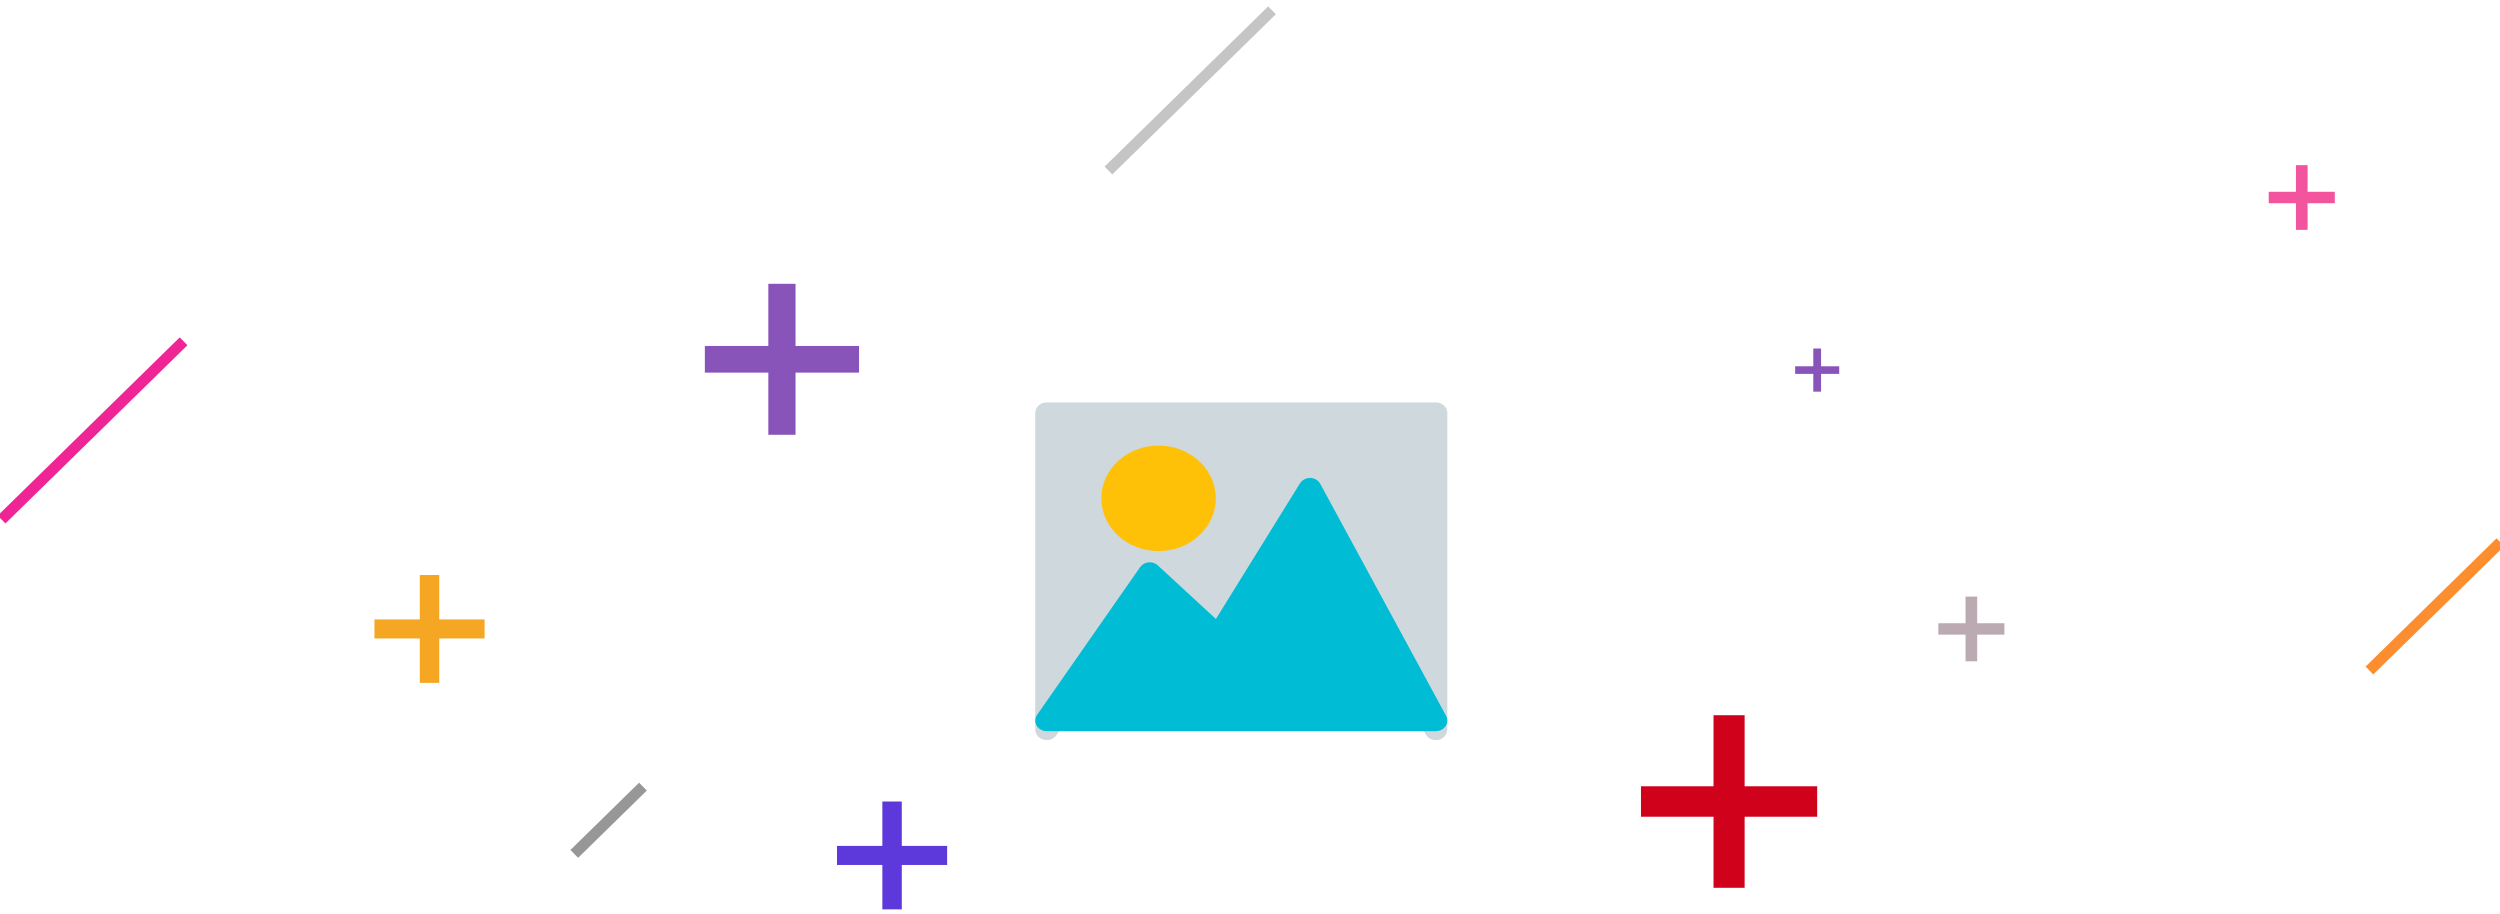 <?xml version="1.0" encoding="UTF-8"?>
<svg width="227px" height="83px" viewBox="0 0 227 83" version="1.1" xmlns="http://www.w3.org/2000/svg" xmlns:xlink="http://www.w3.org/1999/xlink">
    <!-- Generator: sketchtool 51.3 (57544) - http://www.bohemiancoding.com/sketch -->
    <title>25A874B1-D88F-46D8-A1E2-7E64ED9C36C3</title>
    <desc>Created with sketchtool.</desc>
    <defs></defs>
    <g id="Cards-UI" stroke="none" stroke-width="1" fill="none" fill-rule="evenodd">
        <g id="New-album" transform="translate(-775, -180)">
            <g id="Create-New-User" transform="translate(240, 99)">
                <g id="Visual" transform="translate(450, 0)">
                    <g>
                        <path d="M85.5,127.824 L101.311,112.34" id="Line-20" stroke="#EF2596" stroke-linecap="square"></path>
                        <path d="M300.5,141.535 L311.68,130.586" id="Line-21" stroke="#FC8E2F" stroke-linecap="square"></path>
                        <path d="M137.5,158.184 L143.023,152.775" id="Line-22" stroke="#979797" stroke-linecap="square"></path>
                        <path d="M186,96.135 L200.142,82.285" id="Line-23" stroke="#C5C5C5" stroke-linecap="square"></path>
                        <path d="M154.765,112.414 L154.765,106.769 L157.235,106.769 L157.235,112.414 L163,112.414 L163,114.834 L157.235,114.834 L157.235,120.479 L154.765,120.479 L154.765,114.834 L149,114.834 L149,112.414 L154.765,112.414 Z" id="Combined-Shape" fill="#8954BA"></path>
                        <path d="M165.118,157.809 L165.118,153.777 L166.882,153.777 L166.882,157.809 L171,157.809 L171,159.538 L166.882,159.538 L166.882,163.57 L165.118,163.57 L165.118,159.538 L161,159.538 L161,157.809 L165.118,157.809 Z" id="Combined-Shape-Copy-5" fill="#5D38DB"></path>
                        <g id="photo" transform="translate(179, 117.541)" fill-rule="nonzero">
                            <path d="M36.376,0 L1.039,0 C0.465,0 0,0.429 0,0.958 L0,29.7 C0,30.229 0.466,30.658 1.04,30.658 C1.393,30.658 1.721,30.493 1.912,30.22 L10.57,17.805 L15.895,22.714 C16.12,22.932 16.447,23.033 16.768,22.986 C17.089,22.947 17.372,22.772 17.533,22.513 L24.884,10.654 L35.447,30.129 C35.623,30.454 35.983,30.658 36.376,30.658 C36.457,30.659 36.537,30.65 36.615,30.631 C37.084,30.529 37.415,30.144 37.416,29.7 L37.416,0.958 C37.416,0.429 36.95,0 36.376,0 Z" id="Shape" fill="#CFD8DC"></path>
                            <ellipse id="Oval" fill="#FFC107" cx="11.197" cy="8.708" rx="5.197" ry="4.79"></ellipse>
                            <path d="M37.308,28.462 L25.875,7.384 C25.704,7.069 25.358,6.865 24.975,6.855 C24.594,6.853 24.24,7.037 24.044,7.338 L16.405,19.663 L11.132,14.8 C10.912,14.59 10.599,14.487 10.285,14.52 C9.973,14.551 9.692,14.711 9.523,14.955 L0.169,28.368 C-0.145,28.811 -0.009,29.405 0.472,29.694 C0.641,29.796 0.839,29.85 1.042,29.849 L36.379,29.849 C36.953,29.849 37.418,29.42 37.418,28.891 C37.418,28.742 37.38,28.595 37.308,28.462 Z" id="Shape" fill="#00BCD4"></path>
                        </g>
                        <path d="M123.118,137.243 L123.118,133.211 L124.882,133.211 L124.882,137.243 L129,137.243 L129,138.972 L124.882,138.972 L124.882,143.004 L123.118,143.004 L123.118,138.972 L119,138.972 L119,137.243 L123.118,137.243 Z" id="Combined-Shape-Copy-6" fill="#F5A623"></path>
                        <path d="M249.647,114.258 L249.647,112.645 L250.353,112.645 L250.353,114.258 L252,114.258 L252,114.949 L250.353,114.949 L250.353,116.562 L249.647,116.562 L249.647,114.949 L248,114.949 L248,114.258 L249.647,114.258 Z" id="Combined-Shape-Copy-7" fill="#8954BA"></path>
                        <path d="M240.588,152.394 L240.588,145.942 L243.412,145.942 L243.412,152.394 L250,152.394 L250,155.159 L243.412,155.159 L243.412,161.612 L240.588,161.612 L240.588,155.159 L234,155.159 L234,152.394 L240.588,152.394 Z" id="Combined-Shape-Copy-8" fill="#D0021B"></path>
                        <path d="M263.471,137.589 L263.471,135.169 L264.529,135.169 L264.529,137.589 L267,137.589 L267,138.626 L264.529,138.626 L264.529,141.045 L263.471,141.045 L263.471,138.626 L261,138.626 L261,137.589 L263.471,137.589 Z" id="Combined-Shape-Copy-9" fill="#BBAAB2"></path>
                        <path d="M293.471,98.415 L293.471,95.996 L294.529,95.996 L294.529,98.415 L297,98.415 L297,99.452 L294.529,99.452 L294.529,101.872 L293.471,101.872 L293.471,99.452 L291,99.452 L291,98.415 L293.471,98.415 Z" id="Combined-Shape-Copy-10" fill="#F2559D"></path>
                    </g>
                </g>
            </g>
        </g>
    </g>
</svg>
